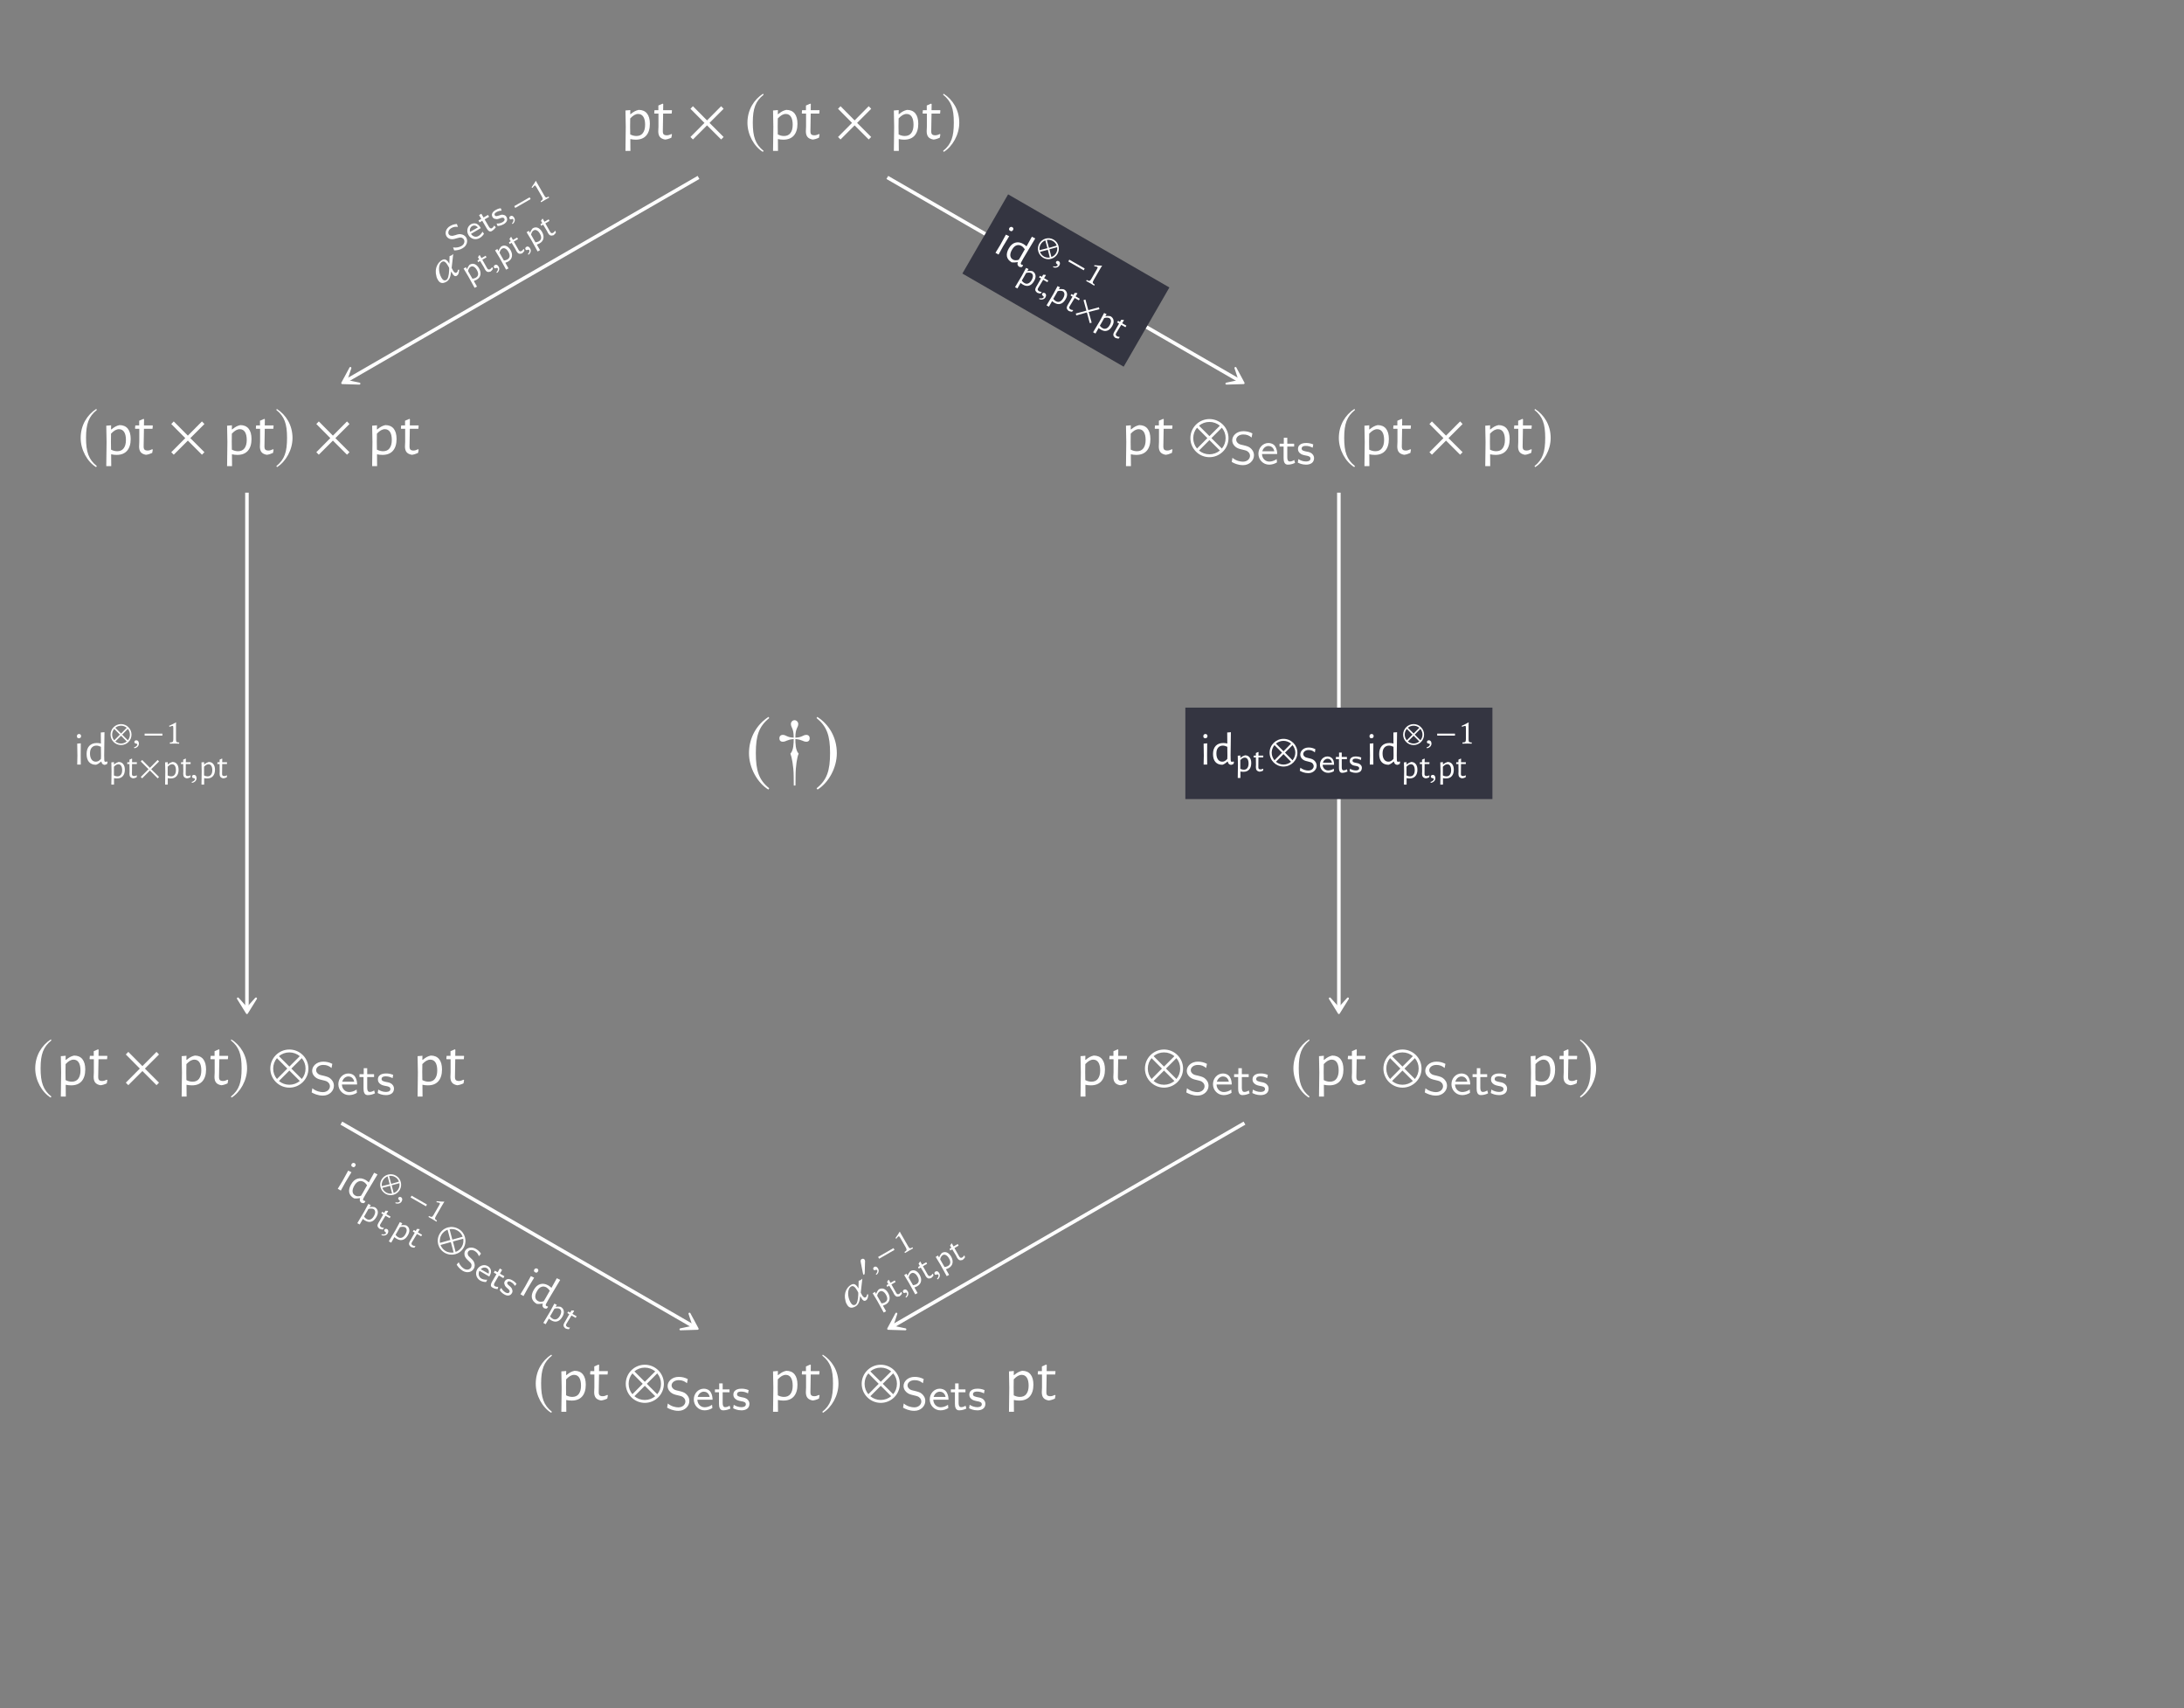 <?xml version="1.0" encoding="UTF-8"?>
<svg xmlns="http://www.w3.org/2000/svg" xmlns:xlink="http://www.w3.org/1999/xlink" width="343.711" height="268.85" viewBox="0 0 343.711 268.85">
<rect x="0" y="0" width="343.711" height="268.85" fill="#808080" stroke="none"/>
<defs>
<g>
<g id="glyph-0-0">
<path d="M 2.875 -4.609 C 3.445 -4.609 3.883 -4.422 4.188 -4.047 C 4.488 -3.672 4.641 -3.129 4.641 -2.422 C 4.641 -1.617 4.445 -1 4.062 -0.562 C 3.676 -0.133 3.129 0.078 2.422 0.078 C 2.141 0.078 1.852 0.047 1.562 -0.016 L 1.578 1.844 L 0.797 1.844 L 0.844 -1.938 L 0.797 -4.516 L 1.562 -4.578 L 1.547 -3.938 L 1.609 -3.938 C 1.848 -4.133 2.055 -4.281 2.234 -4.375 C 2.422 -4.477 2.633 -4.555 2.875 -4.609 Z M 2.516 -0.5 C 2.961 -0.5 3.301 -0.648 3.531 -0.953 C 3.77 -1.266 3.891 -1.703 3.891 -2.266 C 3.891 -2.816 3.797 -3.238 3.609 -3.531 C 3.422 -3.82 3.148 -3.969 2.797 -3.969 C 2.598 -3.969 2.395 -3.91 2.188 -3.797 C 1.988 -3.68 1.773 -3.504 1.547 -3.266 L 1.531 -2 L 1.547 -0.75 C 1.867 -0.582 2.191 -0.5 2.516 -0.5 Z M 2.516 -0.5 "/>
</g>
<g id="glyph-0-1">
<path d="M 2.234 -0.609 C 2.453 -0.609 2.691 -0.676 2.953 -0.812 L 3.047 -0.75 L 2.953 -0.234 C 2.598 -0.066 2.27 0.031 1.969 0.062 C 1.582 -0.008 1.305 -0.148 1.141 -0.359 C 0.973 -0.566 0.891 -0.863 0.891 -1.25 L 0.922 -1.969 L 0.922 -4.031 L 0.297 -4.031 L 0.25 -4.094 L 0.297 -4.562 L 0.906 -4.562 L 0.906 -5.297 L 1.594 -5.594 L 1.672 -5.516 L 1.656 -4.562 L 3.016 -4.562 L 3.047 -4.5 L 3 -4.031 L 1.656 -4.031 L 1.609 -1.328 C 1.598 -1.055 1.641 -0.867 1.734 -0.766 C 1.836 -0.66 2.004 -0.609 2.234 -0.609 Z M 2.234 -0.609 "/>
</g>
<g id="glyph-1-0">
<path d="M 5.781 -0.344 L 3.562 -2.562 L 5.781 -4.781 L 5.391 -5.188 L 3.172 -2.953 L 0.953 -5.188 L 0.562 -4.781 L 2.766 -2.562 L 0.562 -0.344 L 0.953 0.047 L 3.172 -2.172 L 5.391 0.047 Z M 5.781 -0.344 "/>
</g>
<g id="glyph-1-1">
<path d="M 2.938 -7.141 C 1.5 -6.203 0.484 -4.594 0.484 -2.562 C 0.484 -0.703 1.531 1.172 2.906 2.016 L 3.031 1.859 C 1.719 0.812 1.328 -0.391 1.328 -2.594 C 1.328 -4.812 1.75 -5.953 3.031 -6.984 Z M 2.938 -7.141 "/>
</g>
<g id="glyph-1-2">
<path d="M 0.375 -7.141 L 0.297 -6.984 C 1.578 -5.953 1.984 -4.812 1.984 -2.594 C 1.984 -0.391 1.609 0.812 0.297 1.859 L 0.406 2.016 C 1.781 1.172 2.844 -0.703 2.844 -2.562 C 2.844 -4.594 1.828 -6.203 0.375 -7.141 Z M 0.375 -7.141 "/>
</g>
<g id="glyph-1-3">
<path d="M 6.172 -2.562 C 6.172 -4.219 4.828 -5.562 3.172 -5.562 C 1.516 -5.562 0.172 -4.219 0.172 -2.562 C 0.172 -0.906 1.516 0.438 3.172 0.438 C 4.828 0.438 6.172 -0.906 6.172 -2.562 Z M 4.812 -4.516 L 3.172 -2.875 L 1.531 -4.516 C 1.969 -4.891 2.547 -5.109 3.172 -5.109 C 3.781 -5.109 4.359 -4.891 4.812 -4.516 Z M 5.719 -2.562 C 5.719 -1.938 5.5 -1.359 5.125 -0.922 L 3.484 -2.562 L 5.125 -4.203 C 5.5 -3.766 5.719 -3.188 5.719 -2.562 Z M 2.844 -2.562 L 1.219 -0.922 C 0.844 -1.359 0.625 -1.938 0.625 -2.562 C 0.625 -3.188 0.844 -3.766 1.219 -4.203 Z M 4.812 -0.609 C 4.359 -0.234 3.781 -0.016 3.172 -0.016 C 2.547 -0.016 1.969 -0.234 1.531 -0.609 L 3.172 -2.25 Z M 4.812 -0.609 "/>
</g>
<g id="glyph-2-0">
<path d="M 3.844 -1.391 C 3.844 -1.984 3.516 -2.312 3.359 -2.469 C 3.062 -2.766 2.719 -2.844 2.172 -2.984 C 1.719 -3.078 1.484 -3.141 1.312 -3.312 C 1.219 -3.406 1.047 -3.562 1.047 -3.844 C 1.047 -4.25 1.453 -4.672 2.172 -4.672 C 2.719 -4.672 3.109 -4.5 3.469 -4.188 L 3.594 -4.844 C 3.125 -5.078 2.703 -5.188 2.172 -5.188 C 1.078 -5.188 0.422 -4.453 0.422 -3.75 C 0.422 -3.453 0.516 -3.109 0.875 -2.781 C 1.203 -2.484 1.531 -2.406 1.984 -2.297 C 2.594 -2.156 2.766 -2.109 2.969 -1.891 C 3.109 -1.766 3.219 -1.562 3.219 -1.312 C 3.219 -0.859 2.812 -0.391 2.109 -0.391 C 1.703 -0.391 1.031 -0.516 0.453 -1 L 0.344 -0.344 C 0.703 -0.141 1.312 0.156 2.125 0.156 C 3.125 0.156 3.844 -0.578 3.844 -1.391 Z M 3.844 -1.391 "/>
</g>
<g id="glyph-2-1">
<path d="M 3.203 -1.594 C 3.203 -1.922 3.156 -2.406 2.875 -2.828 C 2.609 -3.203 2.172 -3.328 1.828 -3.328 C 0.938 -3.328 0.25 -2.562 0.25 -1.641 C 0.25 -0.703 0.984 0.078 1.938 0.078 C 2.359 0.078 2.797 -0.047 3.172 -0.281 L 3.125 -0.797 C 2.719 -0.5 2.266 -0.406 1.953 -0.406 C 1.312 -0.406 0.828 -0.922 0.812 -1.594 Z M 2.75 -2.031 L 0.859 -2.031 C 1.031 -2.609 1.453 -2.859 1.828 -2.859 C 2.141 -2.859 2.609 -2.703 2.75 -2.031 Z M 2.75 -2.031 "/>
</g>
<g id="glyph-2-2">
<path d="M 2.578 -0.203 L 2.453 -0.656 C 2.203 -0.484 1.953 -0.422 1.75 -0.422 C 1.453 -0.422 1.359 -0.719 1.359 -1.062 L 1.359 -2.766 L 2.438 -2.766 L 2.438 -3.219 L 1.359 -3.219 L 1.359 -4.156 L 0.812 -4.156 L 0.812 -3.219 L 0.141 -3.219 L 0.141 -2.766 L 0.781 -2.766 L 0.781 -0.938 C 0.781 -0.438 0.906 0.078 1.438 0.078 C 1.953 0.078 2.359 -0.094 2.578 -0.203 Z M 2.578 -0.203 "/>
</g>
<g id="glyph-2-3">
<path d="M 2.781 -0.938 C 2.781 -1.078 2.766 -1.359 2.469 -1.641 C 2.188 -1.875 1.938 -1.922 1.578 -1.984 C 1.156 -2.078 0.828 -2.141 0.828 -2.453 C 0.828 -2.875 1.344 -2.875 1.453 -2.875 C 1.875 -2.875 2.188 -2.781 2.562 -2.594 L 2.656 -3.109 C 2.156 -3.312 1.797 -3.328 1.531 -3.328 C 1.344 -3.328 0.25 -3.328 0.25 -2.375 C 0.25 -2.031 0.438 -1.844 0.531 -1.75 C 0.797 -1.5 1.094 -1.438 1.484 -1.359 C 1.828 -1.297 2.219 -1.234 2.219 -0.875 C 2.219 -0.422 1.609 -0.422 1.516 -0.422 C 1.047 -0.422 0.609 -0.594 0.312 -0.797 L 0.219 -0.25 C 0.469 -0.125 0.906 0.078 1.516 0.078 C 1.844 0.078 2.156 0.016 2.422 -0.172 C 2.703 -0.375 2.781 -0.703 2.781 -0.938 Z M 2.781 -0.938 "/>
</g>
<g id="glyph-3-0">
<path d="M 2.203 -2.859 L 2.453 -5.062 C 2.375 -5.016 2.297 -4.906 2.203 -4.844 C 2.109 -4.797 1.969 -4.781 1.875 -4.719 L 1.844 -3.516 L 1.812 -3.562 C 1.5 -4.125 1.156 -4.375 0.672 -4.094 C 0.094 -3.766 -0.562 -2.859 -0.188 -1.531 C -0.156 -1.328 -0.047 -1.125 0.047 -0.969 C 0.328 -0.484 0.75 -0.328 1.375 -0.688 C 1.812 -0.938 2.031 -1.391 2.125 -2.312 L 2.281 -2.062 L 2.297 -2.016 C 2.531 -1.609 2.75 -1.484 3 -1.625 C 3.266 -1.781 3.359 -2.062 3.391 -2.594 L 3.188 -2.562 C 3.156 -2.297 3.109 -2.203 2.938 -2.109 C 2.812 -2.031 2.594 -2.141 2.406 -2.469 L 2.406 -2.484 Z M 0.688 -3.828 C 1.062 -4.047 1.359 -3.672 1.672 -3.141 C 1.688 -3.094 1.719 -3.062 1.734 -3.016 L 1.812 -2.875 L 1.812 -2.531 C 1.781 -1.734 1.641 -1.125 1.359 -0.969 C 1.062 -0.797 0.797 -0.953 0.594 -1.328 C 0.094 -2.188 0.062 -3.469 0.688 -3.828 Z M 0.688 -3.828 "/>
</g>
<g id="glyph-4-0">
<path d="M 2 -2.359 C 1.766 -2.75 1.422 -2.844 1.281 -2.875 C 0.953 -2.969 0.703 -2.906 0.297 -2.766 C -0.031 -2.656 -0.219 -2.625 -0.391 -2.672 C -0.484 -2.672 -0.656 -2.719 -0.766 -2.906 C -0.906 -3.172 -0.812 -3.609 -0.344 -3.875 C 0 -4.078 0.344 -4.109 0.688 -4.047 L 0.516 -4.516 C 0.141 -4.484 -0.188 -4.406 -0.531 -4.203 C -1.25 -3.797 -1.391 -3.062 -1.125 -2.609 C -1.016 -2.422 -0.828 -2.219 -0.484 -2.141 C -0.156 -2.078 0.094 -2.141 0.438 -2.25 C 0.875 -2.375 1 -2.406 1.234 -2.375 C 1.375 -2.328 1.531 -2.234 1.625 -2.078 C 1.797 -1.781 1.703 -1.312 1.234 -1.047 C 0.969 -0.891 0.484 -0.734 -0.078 -0.828 L 0.094 -0.359 C 0.406 -0.359 0.906 -0.391 1.422 -0.703 C 2.094 -1.078 2.297 -1.828 2 -2.359 Z M 2 -2.359 "/>
</g>
<g id="glyph-4-1">
<path d="M 1.484 -2.25 C 1.359 -2.469 1.172 -2.766 0.812 -2.938 C 0.5 -3.062 0.172 -2.984 -0.062 -2.859 C -0.641 -2.516 -0.812 -1.766 -0.453 -1.156 C -0.109 -0.547 0.672 -0.312 1.297 -0.688 C 1.578 -0.844 1.812 -1.078 1.984 -1.359 L 1.75 -1.688 C 1.578 -1.344 1.312 -1.109 1.109 -1 C 0.703 -0.766 0.203 -0.922 -0.062 -1.344 Z M 1.031 -2.359 L -0.203 -1.656 C -0.312 -2.094 -0.125 -2.422 0.109 -2.562 C 0.328 -2.688 0.688 -2.75 1.031 -2.359 Z M 1.031 -2.359 "/>
</g>
<g id="glyph-4-2">
<path d="M 1.609 -1.094 L 1.344 -1.359 C 1.266 -1.156 1.109 -1.016 1 -0.938 C 0.797 -0.828 0.625 -0.984 0.5 -1.203 L -0.156 -2.328 L 0.547 -2.734 L 0.375 -3.031 L -0.328 -2.625 L -0.672 -3.219 L -1.031 -3 L -0.688 -2.406 L -1.125 -2.156 L -0.953 -1.859 L -0.531 -2.109 L 0.172 -0.906 C 0.359 -0.578 0.625 -0.297 0.969 -0.484 C 1.297 -0.688 1.516 -0.953 1.609 -1.094 Z M 1.609 -1.094 "/>
</g>
<g id="glyph-4-3">
<path d="M 1.453 -1.672 C 1.406 -1.75 1.297 -1.938 1 -1.984 C 0.734 -2.062 0.547 -1.984 0.297 -1.891 C -0.031 -1.797 -0.25 -1.703 -0.375 -1.922 C -0.531 -2.188 -0.203 -2.375 -0.125 -2.422 C 0.156 -2.578 0.391 -2.641 0.703 -2.656 L 0.562 -3.031 C 0.156 -2.984 -0.078 -2.844 -0.25 -2.75 C -0.375 -2.672 -1.094 -2.266 -0.734 -1.641 C -0.609 -1.422 -0.406 -1.359 -0.297 -1.359 C -0.047 -1.266 0.188 -1.344 0.453 -1.453 C 0.703 -1.547 1 -1.625 1.125 -1.391 C 1.297 -1.094 0.906 -0.875 0.828 -0.828 C 0.531 -0.656 0.172 -0.594 -0.094 -0.625 L 0.062 -0.234 C 0.25 -0.25 0.625 -0.297 1.016 -0.516 C 1.234 -0.641 1.406 -0.797 1.516 -1.016 C 1.625 -1.266 1.547 -1.5 1.453 -1.672 Z M 1.453 -1.672 "/>
</g>
<g id="glyph-5-0">
<path d="M 0.281 -0.75 C 0.109 -0.656 0.062 -0.484 0.141 -0.344 C 0.219 -0.188 0.391 -0.234 0.484 -0.281 C 0.578 -0.312 0.672 -0.328 0.734 -0.219 C 0.797 -0.125 0.75 0.172 0.516 0.391 C 0.547 0.438 0.578 0.484 0.625 0.484 C 0.922 0.266 1.078 -0.141 0.875 -0.484 C 0.719 -0.766 0.5 -0.875 0.281 -0.75 Z M 0.281 -0.75 "/>
</g>
<g id="glyph-6-0">
<path d="M 2.094 -2.641 L 1.938 -2.922 L -0.484 -1.531 L -0.328 -1.25 Z M 2.094 -2.641 "/>
</g>
<g id="glyph-6-1">
<path d="M 0.281 -2.766 C 0.188 -2.938 -0.031 -2.953 -0.203 -2.859 C -0.375 -2.75 -0.359 -2.531 -0.328 -2.375 L 0.016 -0.625 C 0.016 -0.609 0.047 -0.5 0.078 -0.453 C 0.094 -0.406 0.141 -0.375 0.188 -0.391 C 0.25 -0.438 0.281 -0.578 0.297 -0.641 L 0.344 -2.328 C 0.375 -2.453 0.359 -2.641 0.281 -2.766 Z M 0.281 -2.766 "/>
</g>
<g id="glyph-7-0">
<path d="M 1.031 -1.359 L 0.078 -3.016 C -0.094 -3.297 -0.25 -3.578 -0.281 -3.672 C -0.281 -3.672 -0.297 -3.656 -0.297 -3.656 C -0.469 -3.344 -0.656 -3.094 -0.969 -2.641 C -0.922 -2.609 -0.875 -2.562 -0.812 -2.562 C -0.641 -2.781 -0.578 -2.875 -0.484 -2.922 C -0.406 -2.969 -0.312 -2.859 -0.219 -2.703 L 0.672 -1.156 C 0.891 -0.766 0.781 -0.656 0.469 -0.469 C 0.453 -0.422 0.516 -0.312 0.547 -0.297 C 0.766 -0.438 0.953 -0.547 1.203 -0.688 C 1.438 -0.828 1.547 -0.891 1.781 -1.016 C 1.812 -1.062 1.75 -1.172 1.703 -1.188 C 1.359 -0.984 1.25 -0.969 1.031 -1.359 Z M 1.031 -1.359 "/>
</g>
<g id="glyph-8-0">
<path d="M 0.094 -2.984 C 0.363 -3.141 0.625 -3.172 0.875 -3.078 C 1.133 -2.984 1.363 -2.77 1.562 -2.438 C 1.781 -2.051 1.852 -1.695 1.781 -1.375 C 1.719 -1.062 1.516 -0.805 1.172 -0.609 C 1.035 -0.535 0.895 -0.473 0.75 -0.422 L 1.25 0.453 L 0.875 0.656 L -0.125 -1.156 L -0.859 -2.375 L -0.5 -2.594 L -0.344 -2.297 L -0.312 -2.312 C -0.25 -2.469 -0.188 -2.594 -0.125 -2.688 C -0.062 -2.789 0.008 -2.891 0.094 -2.984 Z M 1.062 -0.938 C 1.27 -1.062 1.391 -1.223 1.422 -1.422 C 1.453 -1.629 1.391 -1.867 1.234 -2.141 C 1.086 -2.398 0.926 -2.57 0.75 -2.656 C 0.57 -2.75 0.406 -2.75 0.25 -2.656 C 0.145 -2.602 0.062 -2.52 0 -2.406 C -0.07 -2.301 -0.125 -2.16 -0.156 -1.984 L 0.188 -1.375 L 0.531 -0.781 C 0.727 -0.801 0.906 -0.852 1.062 -0.938 Z M 1.062 -0.938 "/>
</g>
<g id="glyph-8-1">
<path d="M 0.906 -0.891 C 1.008 -0.953 1.102 -1.051 1.188 -1.188 L 1.25 -1.188 L 1.344 -0.922 C 1.219 -0.734 1.086 -0.594 0.953 -0.5 C 0.742 -0.438 0.57 -0.43 0.438 -0.484 C 0.312 -0.547 0.195 -0.664 0.094 -0.844 L -0.078 -1.188 L -0.672 -2.172 L -0.969 -2 L -1 -2.016 L -1.094 -2.25 L -0.812 -2.422 L -1.016 -2.766 L -0.781 -3.109 L -0.719 -3.078 L -0.469 -2.625 L 0.188 -3 L 0.219 -2.969 L 0.328 -2.75 L -0.328 -2.375 L 0.406 -1.078 C 0.469 -0.953 0.539 -0.875 0.625 -0.844 C 0.707 -0.812 0.801 -0.828 0.906 -0.891 Z M 0.906 -0.891 "/>
</g>
<g id="glyph-9-0">
<path d="M 0.625 -1.406 L 0.594 -3.297 L 1.156 -3.344 L 1.141 -1.453 L 1.156 0 L 0.594 0 Z M 0.891 -4.812 C 0.984 -4.812 1.055 -4.781 1.109 -4.719 C 1.172 -4.664 1.203 -4.586 1.203 -4.484 C 1.203 -4.379 1.172 -4.297 1.109 -4.234 C 1.055 -4.172 0.973 -4.141 0.859 -4.141 C 0.766 -4.141 0.688 -4.164 0.625 -4.219 C 0.57 -4.281 0.547 -4.363 0.547 -4.469 C 0.547 -4.57 0.578 -4.656 0.641 -4.719 C 0.703 -4.781 0.785 -4.812 0.891 -4.812 Z M 0.891 -4.812 "/>
</g>
<g id="glyph-9-1">
<path d="M 3.078 -1.453 L 3.094 -0.719 C 3.102 -0.613 3.117 -0.539 3.141 -0.5 C 3.172 -0.457 3.227 -0.438 3.312 -0.438 C 3.383 -0.438 3.461 -0.453 3.547 -0.484 L 3.609 -0.422 L 3.547 -0.109 C 3.422 -0.023 3.285 0.023 3.141 0.047 C 2.992 0.023 2.879 -0.023 2.797 -0.109 C 2.711 -0.191 2.66 -0.312 2.641 -0.469 L 2.594 -0.469 C 2.445 -0.344 2.312 -0.238 2.188 -0.156 C 2.07 -0.082 1.941 -0.02 1.797 0.031 C 1.316 0.031 0.945 -0.113 0.688 -0.406 C 0.438 -0.695 0.312 -1.113 0.312 -1.656 C 0.312 -2.207 0.453 -2.633 0.734 -2.938 C 1.016 -3.238 1.41 -3.391 1.922 -3.391 C 2.148 -3.391 2.363 -3.363 2.562 -3.312 L 2.547 -5.047 L 3.125 -5.094 Z M 1.859 -2.984 C 1.547 -2.984 1.297 -2.875 1.109 -2.656 C 0.93 -2.445 0.844 -2.145 0.844 -1.75 C 0.844 -1.344 0.926 -1.023 1.094 -0.797 C 1.258 -0.566 1.484 -0.453 1.766 -0.453 C 1.898 -0.453 2.031 -0.484 2.156 -0.547 C 2.289 -0.617 2.426 -0.734 2.562 -0.891 L 2.578 -1.422 L 2.562 -2.797 C 2.301 -2.922 2.066 -2.984 1.859 -2.984 Z M 1.859 -2.984 "/>
</g>
<g id="glyph-10-0">
<path d="M 3.391 -1.406 C 3.391 -2.312 2.656 -3.062 1.75 -3.062 C 0.828 -3.062 0.094 -2.312 0.094 -1.406 C 0.094 -0.5 0.828 0.234 1.75 0.234 C 2.656 0.234 3.391 -0.5 3.391 -1.406 Z M 2.641 -2.484 L 1.75 -1.578 L 0.844 -2.484 C 1.078 -2.688 1.406 -2.812 1.75 -2.812 C 2.078 -2.812 2.391 -2.688 2.641 -2.484 Z M 3.141 -1.406 C 3.141 -1.062 3.016 -0.75 2.812 -0.516 L 1.922 -1.406 L 2.812 -2.312 C 3.016 -2.062 3.141 -1.75 3.141 -1.406 Z M 1.562 -1.406 L 0.672 -0.516 C 0.469 -0.75 0.344 -1.062 0.344 -1.406 C 0.344 -1.75 0.469 -2.062 0.672 -2.312 Z M 2.641 -0.328 C 2.391 -0.125 2.078 0 1.75 0 C 1.406 0 1.078 -0.125 0.844 -0.328 L 1.75 -1.234 Z M 2.641 -0.328 "/>
</g>
<g id="glyph-10-1">
<path d="M 3.141 -1.25 L 3.141 -1.562 L 0.344 -1.562 L 0.344 -1.25 Z M 3.141 -1.25 "/>
</g>
<g id="glyph-10-2">
<path d="M 3.188 -0.188 L 1.953 -1.406 L 3.188 -2.625 L 2.969 -2.859 L 1.75 -1.625 L 0.531 -2.859 L 0.312 -2.625 L 1.531 -1.406 L 0.312 -0.188 L 0.531 0.031 L 1.75 -1.203 L 2.969 0.031 Z M 3.188 -0.188 "/>
</g>
<g id="glyph-11-0">
<path d="M 0.609 -0.516 C 0.422 -0.516 0.297 -0.391 0.297 -0.234 C 0.297 -0.062 0.453 -0.016 0.562 0 C 0.672 0.016 0.766 0.047 0.766 0.172 C 0.766 0.281 0.562 0.531 0.25 0.594 C 0.25 0.656 0.266 0.703 0.312 0.734 C 0.672 0.688 1.016 0.406 1.016 0.016 C 1.016 -0.312 0.859 -0.516 0.609 -0.516 Z M 0.609 -0.516 "/>
</g>
<g id="glyph-12-0">
<path d="M 1.578 -0.672 L 1.578 -2.578 C 1.578 -2.906 1.578 -3.234 1.594 -3.312 C 1.594 -3.328 1.578 -3.328 1.562 -3.328 C 1.266 -3.141 0.969 -3.016 0.484 -2.781 C 0.5 -2.719 0.516 -2.672 0.578 -2.641 C 0.828 -2.734 0.938 -2.781 1.047 -2.781 C 1.141 -2.781 1.156 -2.641 1.156 -2.453 L 1.156 -0.672 C 1.156 -0.219 1.016 -0.188 0.625 -0.172 C 0.594 -0.141 0.594 -0.016 0.625 0.016 C 0.891 0 1.094 0 1.391 0 C 1.656 0 1.781 0 2.062 0.016 C 2.094 -0.016 2.094 -0.141 2.062 -0.172 C 1.672 -0.188 1.578 -0.219 1.578 -0.672 Z M 1.578 -0.672 "/>
</g>
<g id="glyph-13-0">
<path d="M 1.578 -2.547 C 1.891 -2.547 2.129 -2.438 2.297 -2.219 C 2.473 -2.008 2.562 -1.711 2.562 -1.328 C 2.562 -0.891 2.453 -0.551 2.234 -0.312 C 2.023 -0.07 1.723 0.047 1.328 0.047 C 1.18 0.047 1.023 0.031 0.859 0 L 0.859 1.016 L 0.438 1.016 L 0.469 -1.062 L 0.438 -2.484 L 0.859 -2.516 L 0.844 -2.172 L 0.891 -2.172 C 1.016 -2.273 1.129 -2.352 1.234 -2.406 C 1.336 -2.457 1.453 -2.504 1.578 -2.547 Z M 1.391 -0.281 C 1.629 -0.281 1.812 -0.363 1.938 -0.531 C 2.07 -0.695 2.141 -0.938 2.141 -1.25 C 2.141 -1.551 2.086 -1.781 1.984 -1.938 C 1.879 -2.102 1.734 -2.188 1.547 -2.188 C 1.43 -2.188 1.316 -2.156 1.203 -2.094 C 1.086 -2.031 0.969 -1.93 0.844 -1.797 L 0.844 -0.422 C 1.031 -0.328 1.211 -0.281 1.391 -0.281 Z M 1.391 -0.281 "/>
</g>
<g id="glyph-13-1">
<path d="M 1.234 -0.328 C 1.348 -0.328 1.477 -0.363 1.625 -0.438 L 1.672 -0.406 L 1.625 -0.125 C 1.426 -0.031 1.242 0.02 1.078 0.031 C 0.867 -0.008 0.719 -0.086 0.625 -0.203 C 0.539 -0.316 0.5 -0.477 0.5 -0.688 L 0.516 -1.078 L 0.5 -2.219 L 0.156 -2.219 L 0.141 -2.25 L 0.172 -2.5 L 0.5 -2.5 L 0.5 -2.906 L 0.875 -3.078 L 0.922 -3.031 L 0.906 -2.5 L 1.656 -2.5 L 1.672 -2.469 L 1.656 -2.219 L 0.906 -2.219 L 0.891 -0.734 C 0.879 -0.586 0.898 -0.484 0.953 -0.422 C 1.016 -0.359 1.109 -0.328 1.234 -0.328 Z M 1.234 -0.328 "/>
</g>
<g id="glyph-14-0">
<path d="M 1.25 -0.906 L 2.156 -2.562 L 2.672 -2.312 L 1.703 -0.703 L 1 0.578 L 0.516 0.297 Z M 3.172 -3.734 C 3.254 -3.68 3.305 -3.613 3.328 -3.531 C 3.348 -3.457 3.332 -3.379 3.281 -3.297 C 3.227 -3.203 3.16 -3.141 3.078 -3.109 C 2.992 -3.086 2.906 -3.109 2.812 -3.172 C 2.727 -3.211 2.676 -3.27 2.656 -3.344 C 2.633 -3.426 2.648 -3.516 2.703 -3.609 C 2.754 -3.691 2.82 -3.742 2.906 -3.766 C 3 -3.797 3.086 -3.785 3.172 -3.734 Z M 3.172 -3.734 "/>
</g>
<g id="glyph-14-1">
<path d="M 3.391 0.266 L 3.031 0.922 C 2.988 1.016 2.969 1.086 2.969 1.141 C 2.977 1.191 3.02 1.238 3.094 1.281 C 3.156 1.312 3.227 1.332 3.312 1.344 L 3.328 1.438 L 3.125 1.672 C 2.977 1.68 2.836 1.66 2.703 1.609 C 2.586 1.516 2.508 1.41 2.469 1.297 C 2.438 1.18 2.453 1.051 2.516 0.906 L 2.484 0.891 C 2.297 0.922 2.129 0.938 1.984 0.938 C 1.836 0.945 1.691 0.941 1.547 0.922 C 1.129 0.68 0.879 0.375 0.797 0 C 0.723 -0.383 0.82 -0.812 1.094 -1.281 C 1.363 -1.758 1.695 -2.055 2.094 -2.172 C 2.488 -2.297 2.91 -2.234 3.359 -1.984 C 3.555 -1.867 3.727 -1.738 3.875 -1.594 L 4.719 -3.109 L 5.25 -2.844 Z M 3.094 -1.656 C 2.82 -1.812 2.555 -1.844 2.297 -1.75 C 2.035 -1.656 1.805 -1.438 1.609 -1.094 C 1.398 -0.738 1.305 -0.422 1.328 -0.141 C 1.359 0.141 1.5 0.348 1.75 0.484 C 1.863 0.555 1.992 0.594 2.141 0.594 C 2.297 0.602 2.469 0.578 2.656 0.516 L 2.938 0.047 L 3.609 -1.141 C 3.441 -1.379 3.27 -1.551 3.094 -1.656 Z M 3.094 -1.656 "/>
</g>
<g id="glyph-15-0">
<path d="M 3.641 0.469 C 4.094 -0.312 3.828 -1.328 3.047 -1.781 C 2.25 -2.25 1.234 -1.953 0.781 -1.172 C 0.328 -0.391 0.609 0.609 1.406 1.078 C 2.188 1.531 3.188 1.25 3.641 0.469 Z M 3.516 -0.844 L 2.297 -0.484 L 1.969 -1.734 C 2.281 -1.797 2.625 -1.734 2.922 -1.562 C 3.203 -1.406 3.422 -1.141 3.516 -0.844 Z M 3.422 0.344 C 3.25 0.641 2.984 0.844 2.688 0.953 L 2.375 -0.266 L 3.594 -0.594 C 3.641 -0.281 3.594 0.047 3.422 0.344 Z M 2.062 -0.438 L 0.828 -0.125 C 0.781 -0.422 0.828 -0.75 1 -1.047 C 1.172 -1.344 1.438 -1.547 1.734 -1.672 Z M 2.438 1.031 C 2.141 1.078 1.797 1.031 1.516 0.875 C 1.219 0.703 1 0.422 0.891 0.141 L 2.125 -0.188 Z M 2.438 1.031 "/>
</g>
<g id="glyph-15-1">
<path d="M 3.344 0.484 L 3.5 0.203 L 1.078 -1.188 L 0.922 -0.906 Z M 3.344 0.484 "/>
</g>
<g id="glyph-15-2">
<path d="M 2.859 1.438 L 2.391 -0.25 L 4.078 -0.672 L 4 -0.984 L 2.328 -0.531 L 1.875 -2.203 L 1.578 -2.109 L 2.031 -0.453 L 0.359 0 L 0.438 0.297 L 2.109 -0.172 L 2.562 1.516 Z M 2.859 1.438 "/>
</g>
<g id="glyph-16-0">
<path d="M 0.781 -0.156 C 0.609 -0.25 0.438 -0.203 0.359 -0.062 C 0.281 0.094 0.391 0.203 0.484 0.281 C 0.578 0.344 0.641 0.422 0.578 0.531 C 0.516 0.625 0.219 0.734 -0.078 0.641 C -0.109 0.688 -0.109 0.734 -0.094 0.797 C 0.234 0.922 0.672 0.859 0.875 0.516 C 1.031 0.234 1 -0.031 0.781 -0.156 Z M 0.781 -0.156 "/>
</g>
<g id="glyph-17-0">
<path d="M 1.688 0.203 L 2.641 -1.453 C 2.812 -1.734 2.969 -2.016 3.031 -2.078 C 3.031 -2.078 3.016 -2.094 3.016 -2.094 C 2.656 -2.094 2.344 -2.125 1.812 -2.172 C 1.797 -2.109 1.781 -2.062 1.812 -2 C 2.078 -1.969 2.203 -1.938 2.297 -1.891 C 2.375 -1.844 2.312 -1.703 2.219 -1.547 L 1.328 0 C 1.109 0.391 0.969 0.344 0.625 0.156 C 0.578 0.172 0.516 0.281 0.547 0.328 C 0.766 0.438 0.953 0.547 1.203 0.688 C 1.438 0.828 1.547 0.891 1.781 1.047 C 1.812 1.031 1.875 0.922 1.859 0.875 C 1.547 0.672 1.469 0.594 1.688 0.203 Z M 1.688 0.203 "/>
</g>
<g id="glyph-18-0">
<path d="M 2.625 -1.422 C 2.895 -1.266 3.051 -1.051 3.094 -0.781 C 3.145 -0.508 3.07 -0.207 2.875 0.125 C 2.656 0.508 2.395 0.75 2.094 0.844 C 1.801 0.945 1.484 0.898 1.141 0.703 C 1.004 0.629 0.875 0.535 0.75 0.422 L 0.25 1.297 L -0.125 1.094 L 0.938 -0.688 L 1.609 -1.938 L 2 -1.75 L 1.812 -1.453 L 1.844 -1.438 C 2.008 -1.469 2.148 -1.477 2.266 -1.469 C 2.379 -1.469 2.5 -1.453 2.625 -1.422 Z M 1.344 0.438 C 1.551 0.562 1.754 0.582 1.953 0.5 C 2.148 0.426 2.328 0.254 2.484 -0.016 C 2.629 -0.273 2.695 -0.5 2.688 -0.688 C 2.676 -0.883 2.594 -1.031 2.438 -1.125 C 2.332 -1.176 2.211 -1.203 2.078 -1.203 C 1.953 -1.211 1.801 -1.191 1.625 -1.141 L 1.281 -0.531 L 0.938 0.062 C 1.051 0.227 1.188 0.352 1.344 0.438 Z M 1.344 0.438 "/>
</g>
<g id="glyph-18-1">
<path d="M 1.219 0.328 C 1.32 0.391 1.457 0.426 1.625 0.438 L 1.656 0.469 L 1.469 0.703 C 1.258 0.68 1.078 0.633 0.922 0.562 C 0.754 0.414 0.66 0.27 0.641 0.125 C 0.629 -0.008 0.676 -0.164 0.781 -0.344 L 0.984 -0.688 L 1.547 -1.672 L 1.25 -1.844 L 1.25 -1.891 L 1.406 -2.094 L 1.688 -1.922 L 1.891 -2.266 L 2.281 -2.234 L 2.312 -2.172 L 2.031 -1.719 L 2.688 -1.344 L 2.688 -1.312 L 2.547 -1.094 L 1.891 -1.469 L 1.125 -0.203 C 1.039 -0.078 1.008 0.023 1.031 0.109 C 1.051 0.191 1.113 0.266 1.219 0.328 Z M 1.219 0.328 "/>
</g>
<g id="glyph-19-0">
<path d="M 4.828 0.625 C 5.422 -0.422 5.062 -1.75 4.016 -2.344 C 2.969 -2.953 1.641 -2.609 1.047 -1.562 C 0.438 -0.5 0.797 0.812 1.844 1.422 C 2.891 2.016 4.219 1.688 4.828 0.625 Z M 4.672 -1.109 L 3.047 -0.656 L 2.609 -2.297 C 3.031 -2.359 3.469 -2.312 3.859 -2.078 C 4.25 -1.859 4.531 -1.5 4.672 -1.109 Z M 4.547 0.453 C 4.312 0.844 3.969 1.141 3.562 1.281 L 3.141 -0.359 L 4.766 -0.797 C 4.828 -0.375 4.766 0.078 4.547 0.453 Z M 2.734 -0.594 L 1.094 -0.141 C 1.047 -0.547 1.094 -1.016 1.328 -1.406 C 1.547 -1.781 1.906 -2.062 2.297 -2.219 Z M 3.25 1.375 C 2.828 1.422 2.391 1.375 2 1.156 C 1.609 0.922 1.328 0.562 1.188 0.188 L 2.812 -0.266 Z M 3.25 1.375 "/>
</g>
<g id="glyph-20-0">
<path d="M 3.031 0.547 C 3.266 0.156 3.172 -0.188 3.125 -0.344 C 3.047 -0.656 2.859 -0.844 2.547 -1.141 C 2.281 -1.375 2.156 -1.5 2.109 -1.672 C 2.078 -1.766 2.031 -1.938 2.141 -2.125 C 2.281 -2.391 2.719 -2.516 3.188 -2.25 C 3.531 -2.047 3.719 -1.766 3.844 -1.422 L 4.172 -1.828 C 3.953 -2.141 3.719 -2.375 3.375 -2.578 C 2.656 -2.984 1.953 -2.75 1.688 -2.297 C 1.578 -2.109 1.516 -1.844 1.609 -1.484 C 1.719 -1.172 1.906 -0.984 2.156 -0.75 C 2.5 -0.438 2.594 -0.344 2.672 -0.125 C 2.688 0.016 2.688 0.203 2.594 0.359 C 2.422 0.656 1.984 0.812 1.516 0.547 C 1.25 0.391 0.859 0.047 0.672 -0.484 L 0.344 -0.109 C 0.5 0.172 0.812 0.578 1.328 0.891 C 2 1.266 2.734 1.078 3.031 0.547 Z M 3.031 0.547 "/>
</g>
<g id="glyph-20-1">
<path d="M 2.672 0.156 C 2.797 -0.062 2.984 -0.391 2.938 -0.781 C 2.906 -1.094 2.672 -1.359 2.438 -1.484 C 1.859 -1.828 1.125 -1.578 0.766 -0.969 C 0.422 -0.359 0.609 0.406 1.234 0.781 C 1.516 0.938 1.844 1.016 2.172 1.016 L 2.344 0.656 C 1.953 0.688 1.625 0.578 1.422 0.469 C 1.016 0.234 0.891 -0.297 1.125 -0.75 Z M 2.562 -0.297 L 1.328 -1 C 1.656 -1.312 2.031 -1.328 2.266 -1.188 C 2.484 -1.062 2.719 -0.781 2.562 -0.297 Z M 2.562 -0.297 "/>
</g>
<g id="glyph-20-2">
<path d="M 1.734 0.844 L 1.844 0.484 C 1.641 0.5 1.422 0.453 1.312 0.375 C 1.109 0.266 1.156 0.047 1.281 -0.172 L 1.938 -1.297 L 2.641 -0.891 L 2.812 -1.188 L 2.109 -1.594 L 2.453 -2.188 L 2.094 -2.406 L 1.75 -1.812 L 1.312 -2.062 L 1.141 -1.766 L 1.562 -1.516 L 0.859 -0.312 C 0.672 0.016 0.562 0.391 0.906 0.578 C 1.234 0.781 1.578 0.828 1.734 0.844 Z M 1.734 0.844 "/>
</g>
<g id="glyph-20-3">
<path d="M 2.172 0.422 C 2.219 0.344 2.328 0.156 2.219 -0.141 C 2.141 -0.406 1.984 -0.547 1.797 -0.703 C 1.531 -0.922 1.344 -1.078 1.469 -1.297 C 1.625 -1.562 1.953 -1.375 2.031 -1.328 C 2.312 -1.172 2.484 -0.984 2.641 -0.719 L 2.906 -1.031 C 2.656 -1.359 2.422 -1.5 2.25 -1.594 C 2.125 -1.672 1.406 -2.078 1.047 -1.453 C 0.922 -1.234 0.969 -1.047 1.016 -0.953 C 1.078 -0.672 1.25 -0.531 1.484 -0.328 C 1.672 -0.172 1.906 0.031 1.781 0.266 C 1.609 0.562 1.219 0.344 1.141 0.297 C 0.844 0.125 0.609 -0.156 0.5 -0.406 L 0.25 -0.078 C 0.344 0.094 0.562 0.391 0.953 0.609 C 1.172 0.734 1.406 0.828 1.641 0.797 C 1.906 0.766 2.078 0.594 2.172 0.422 Z M 2.172 0.422 "/>
</g>
<g id="glyph-21-0">
<path d="M 4.5 -1.875 C 4.5 -3.078 3.516 -4.047 2.312 -4.047 C 1.109 -4.047 0.125 -3.078 0.125 -1.875 C 0.125 -0.656 1.109 0.312 2.312 0.312 C 3.516 0.312 4.5 -0.656 4.5 -1.875 Z M 3.5 -3.297 L 2.312 -2.094 L 1.125 -3.297 C 1.438 -3.562 1.859 -3.734 2.312 -3.734 C 2.766 -3.734 3.172 -3.562 3.5 -3.297 Z M 4.172 -1.875 C 4.172 -1.422 4 -1 3.734 -0.672 L 2.547 -1.875 L 3.734 -3.062 C 4 -2.734 4.172 -2.312 4.172 -1.875 Z M 2.078 -1.875 L 0.891 -0.672 C 0.625 -1 0.453 -1.422 0.453 -1.875 C 0.453 -2.312 0.625 -2.734 0.891 -3.062 Z M 3.5 -0.438 C 3.172 -0.172 2.766 0 2.312 0 C 1.859 0 1.438 -0.172 1.125 -0.438 L 2.312 -1.641 Z M 3.5 -0.438 "/>
</g>
<g id="glyph-22-0">
<path d="M 2.906 -1.047 C 2.906 -1.5 2.656 -1.75 2.547 -1.859 C 2.312 -2.094 2.062 -2.156 1.641 -2.25 C 1.297 -2.328 1.125 -2.375 1 -2.5 C 0.922 -2.562 0.797 -2.688 0.797 -2.906 C 0.797 -3.203 1.109 -3.531 1.641 -3.531 C 2.047 -3.531 2.344 -3.391 2.625 -3.156 L 2.703 -3.656 C 2.359 -3.828 2.047 -3.922 1.641 -3.922 C 0.812 -3.922 0.328 -3.359 0.328 -2.828 C 0.328 -2.609 0.391 -2.344 0.656 -2.094 C 0.906 -1.875 1.156 -1.812 1.5 -1.734 C 1.953 -1.625 2.078 -1.594 2.25 -1.438 C 2.344 -1.328 2.438 -1.172 2.438 -0.984 C 2.438 -0.641 2.125 -0.297 1.594 -0.297 C 1.281 -0.297 0.781 -0.391 0.344 -0.75 L 0.25 -0.266 C 0.531 -0.109 0.984 0.109 1.594 0.109 C 2.359 0.109 2.906 -0.438 2.906 -1.047 Z M 2.906 -1.047 "/>
</g>
<g id="glyph-22-1">
<path d="M 2.406 -1.203 C 2.406 -1.453 2.391 -1.828 2.172 -2.141 C 1.969 -2.406 1.641 -2.516 1.375 -2.516 C 0.703 -2.516 0.188 -1.938 0.188 -1.234 C 0.188 -0.531 0.734 0.062 1.469 0.062 C 1.781 0.062 2.109 -0.031 2.391 -0.203 L 2.359 -0.594 C 2.047 -0.375 1.703 -0.312 1.469 -0.312 C 1 -0.312 0.625 -0.703 0.609 -1.203 Z M 2.078 -1.531 L 0.656 -1.531 C 0.781 -1.969 1.109 -2.156 1.375 -2.156 C 1.625 -2.156 1.969 -2.047 2.078 -1.531 Z M 2.078 -1.531 "/>
</g>
<g id="glyph-22-2">
<path d="M 1.938 -0.141 L 1.844 -0.5 C 1.672 -0.375 1.469 -0.328 1.328 -0.328 C 1.094 -0.328 1.031 -0.547 1.031 -0.797 L 1.031 -2.094 L 1.844 -2.094 L 1.844 -2.438 L 1.031 -2.438 L 1.031 -3.125 L 0.609 -3.125 L 0.609 -2.438 L 0.109 -2.438 L 0.109 -2.094 L 0.594 -2.094 L 0.594 -0.703 C 0.594 -0.328 0.688 0.062 1.078 0.062 C 1.469 0.062 1.781 -0.078 1.938 -0.141 Z M 1.938 -0.141 "/>
</g>
<g id="glyph-22-3">
<path d="M 2.094 -0.719 C 2.094 -0.812 2.094 -1.031 1.859 -1.234 C 1.656 -1.422 1.453 -1.453 1.203 -1.5 C 0.875 -1.562 0.625 -1.609 0.625 -1.859 C 0.625 -2.172 1.016 -2.172 1.109 -2.172 C 1.422 -2.172 1.656 -2.094 1.938 -1.953 L 2 -2.344 C 1.625 -2.5 1.359 -2.516 1.156 -2.516 C 1.016 -2.516 0.188 -2.516 0.188 -1.781 C 0.188 -1.531 0.328 -1.391 0.406 -1.328 C 0.594 -1.125 0.828 -1.078 1.125 -1.031 C 1.375 -0.984 1.672 -0.922 1.672 -0.656 C 1.672 -0.312 1.219 -0.312 1.141 -0.312 C 0.797 -0.312 0.453 -0.438 0.234 -0.594 L 0.172 -0.188 C 0.344 -0.094 0.688 0.062 1.141 0.062 C 1.391 0.062 1.625 0.016 1.828 -0.125 C 2.031 -0.281 2.094 -0.531 2.094 -0.719 Z M 2.094 -0.719 "/>
</g>
<g id="glyph-23-0">
<path d="M 3.672 -8.922 C 1.875 -7.766 0.594 -5.734 0.594 -3.203 C 0.594 -0.891 1.922 1.453 3.641 2.516 L 3.781 2.312 C 2.141 1.016 1.672 -0.484 1.672 -3.234 C 1.672 -6 2.172 -7.438 3.781 -8.734 Z M 3.672 -8.922 "/>
</g>
<g id="glyph-23-1">
<path d="M 5.5 -5.578 C 5.5 -5.969 5.219 -6.109 5 -6.109 C 4.422 -6.109 4.328 -5.703 3.25 -5.672 C 3.234 -7.188 3.703 -7.234 3.703 -7.828 C 3.703 -8.141 3.422 -8.422 3.125 -8.422 C 2.797 -8.422 2.547 -8.141 2.547 -7.828 C 2.547 -7.234 3 -7.188 2.984 -5.672 C 1.922 -5.703 1.812 -6.109 1.25 -6.109 C 1.016 -6.109 0.734 -5.969 0.734 -5.578 C 0.734 -5.141 1.016 -5.031 1.25 -5.031 C 1.812 -5.031 1.922 -5.375 2.984 -5.453 C 2.984 -4.875 2.984 -3.688 2.469 -3.156 C 2.672 -2.672 2.969 -1.203 2.984 0.328 L 3 1.859 L 3.266 1.859 L 3.281 0.328 C 3.281 -1.203 3.531 -2.672 3.766 -3.156 C 3.25 -3.688 3.25 -4.875 3.25 -5.453 C 4.328 -5.375 4.422 -5.031 5 -5.031 C 5.219 -5.031 5.5 -5.141 5.5 -5.578 Z M 5.5 -5.578 "/>
</g>
<g id="glyph-23-2">
<path d="M 0.469 -8.922 L 0.359 -8.734 C 1.969 -7.438 2.484 -6 2.484 -3.234 C 2.484 -0.484 2 1.016 0.359 2.312 L 0.516 2.516 C 2.234 1.453 3.547 -0.891 3.547 -3.203 C 3.547 -5.734 2.281 -7.766 0.469 -8.922 Z M 0.469 -8.922 "/>
</g>
</g>
</defs>
<g fill="rgb(100%, 100%, 100%)" fill-opacity="1">
<use xlink:href="#glyph-0-0" x="97.635" y="21.901"/>
<use xlink:href="#glyph-0-1" x="102.706" y="21.901"/>
</g>
<g fill="rgb(100%, 100%, 100%)" fill-opacity="1">
<use xlink:href="#glyph-1-0" x="108.098" y="21.901"/>
</g>
<g fill="rgb(100%, 100%, 100%)" fill-opacity="1">
<use xlink:href="#glyph-1-1" x="117.146" y="21.886"/>
</g>
<g fill="rgb(100%, 100%, 100%)" fill-opacity="1">
<use xlink:href="#glyph-0-0" x="120.862" y="21.901"/>
<use xlink:href="#glyph-0-1" x="125.933" y="21.901"/>
</g>
<g fill="rgb(100%, 100%, 100%)" fill-opacity="1">
<use xlink:href="#glyph-1-0" x="131.325" y="21.901"/>
</g>
<g fill="rgb(100%, 100%, 100%)" fill-opacity="1">
<use xlink:href="#glyph-0-0" x="139.875" y="21.901"/>
<use xlink:href="#glyph-0-1" x="144.946" y="21.901"/>
</g>
<g fill="rgb(100%, 100%, 100%)" fill-opacity="1">
<use xlink:href="#glyph-1-2" x="148.124" y="21.886"/>
</g>
<g fill="rgb(100%, 100%, 100%)" fill-opacity="1">
<use xlink:href="#glyph-1-1" x="12.212" y="71.492"/>
</g>
<g fill="rgb(100%, 100%, 100%)" fill-opacity="1">
<use xlink:href="#glyph-0-0" x="15.928" y="71.507"/>
<use xlink:href="#glyph-0-1" x="20.999" y="71.507"/>
</g>
<g fill="rgb(100%, 100%, 100%)" fill-opacity="1">
<use xlink:href="#glyph-1-0" x="26.391" y="71.507"/>
</g>
<g fill="rgb(100%, 100%, 100%)" fill-opacity="1">
<use xlink:href="#glyph-0-0" x="34.941" y="71.507"/>
<use xlink:href="#glyph-0-1" x="40.012" y="71.507"/>
</g>
<g fill="rgb(100%, 100%, 100%)" fill-opacity="1">
<use xlink:href="#glyph-1-2" x="43.19" y="71.492"/>
</g>
<g fill="rgb(100%, 100%, 100%)" fill-opacity="1">
<use xlink:href="#glyph-1-0" x="49.22" y="71.507"/>
</g>
<g fill="rgb(100%, 100%, 100%)" fill-opacity="1">
<use xlink:href="#glyph-0-0" x="57.77" y="71.507"/>
<use xlink:href="#glyph-0-1" x="62.841" y="71.507"/>
</g>
<g fill="rgb(100%, 100%, 100%)" fill-opacity="1">
<use xlink:href="#glyph-0-0" x="176.405" y="71.507"/>
<use xlink:href="#glyph-0-1" x="181.476" y="71.507"/>
</g>
<g fill="rgb(100%, 100%, 100%)" fill-opacity="1">
<use xlink:href="#glyph-1-3" x="187.166" y="71.507"/>
</g>
<g fill="rgb(100%, 100%, 100%)" fill-opacity="1">
<use xlink:href="#glyph-2-0" x="193.503" y="73.043"/>
<use xlink:href="#glyph-2-1" x="197.796" y="73.043"/>
<use xlink:href="#glyph-2-2" x="201.23" y="73.043"/>
<use xlink:href="#glyph-2-3" x="204.021" y="73.043"/>
</g>
<g fill="rgb(100%, 100%, 100%)" fill-opacity="1">
<use xlink:href="#glyph-1-1" x="210.218" y="71.492"/>
</g>
<g fill="rgb(100%, 100%, 100%)" fill-opacity="1">
<use xlink:href="#glyph-0-0" x="213.934" y="71.507"/>
<use xlink:href="#glyph-0-1" x="219.005" y="71.507"/>
</g>
<g fill="rgb(100%, 100%, 100%)" fill-opacity="1">
<use xlink:href="#glyph-1-0" x="224.397" y="71.507"/>
</g>
<g fill="rgb(100%, 100%, 100%)" fill-opacity="1">
<use xlink:href="#glyph-0-0" x="232.947" y="71.507"/>
<use xlink:href="#glyph-0-1" x="238.018" y="71.507"/>
</g>
<g fill="rgb(100%, 100%, 100%)" fill-opacity="1">
<use xlink:href="#glyph-1-2" x="241.196" y="71.492"/>
</g>
<g fill="rgb(100%, 100%, 100%)" fill-opacity="1">
<use xlink:href="#glyph-1-1" x="5.061" y="170.705"/>
</g>
<g fill="rgb(100%, 100%, 100%)" fill-opacity="1">
<use xlink:href="#glyph-0-0" x="8.777" y="170.72"/>
<use xlink:href="#glyph-0-1" x="13.848" y="170.72"/>
</g>
<g fill="rgb(100%, 100%, 100%)" fill-opacity="1">
<use xlink:href="#glyph-1-0" x="19.24" y="170.72"/>
</g>
<g fill="rgb(100%, 100%, 100%)" fill-opacity="1">
<use xlink:href="#glyph-0-0" x="27.79" y="170.72"/>
<use xlink:href="#glyph-0-1" x="32.861" y="170.72"/>
</g>
<g fill="rgb(100%, 100%, 100%)" fill-opacity="1">
<use xlink:href="#glyph-1-2" x="36.039" y="170.705"/>
</g>
<g fill="rgb(100%, 100%, 100%)" fill-opacity="1">
<use xlink:href="#glyph-1-3" x="42.368" y="170.72"/>
</g>
<g fill="rgb(100%, 100%, 100%)" fill-opacity="1">
<use xlink:href="#glyph-2-0" x="48.704" y="172.256"/>
<use xlink:href="#glyph-2-1" x="52.997" y="172.256"/>
<use xlink:href="#glyph-2-2" x="56.431" y="172.256"/>
<use xlink:href="#glyph-2-3" x="59.222" y="172.256"/>
</g>
<g fill="rgb(100%, 100%, 100%)" fill-opacity="1">
<use xlink:href="#glyph-0-0" x="64.921" y="170.72"/>
<use xlink:href="#glyph-0-1" x="69.992" y="170.72"/>
</g>
<g fill="rgb(100%, 100%, 100%)" fill-opacity="1">
<use xlink:href="#glyph-0-0" x="169.253" y="170.72"/>
<use xlink:href="#glyph-0-1" x="174.324" y="170.72"/>
</g>
<g fill="rgb(100%, 100%, 100%)" fill-opacity="1">
<use xlink:href="#glyph-1-3" x="180.015" y="170.72"/>
</g>
<g fill="rgb(100%, 100%, 100%)" fill-opacity="1">
<use xlink:href="#glyph-2-0" x="186.351" y="172.256"/>
<use xlink:href="#glyph-2-1" x="190.644" y="172.256"/>
<use xlink:href="#glyph-2-2" x="194.078" y="172.256"/>
<use xlink:href="#glyph-2-3" x="196.869" y="172.256"/>
</g>
<g fill="rgb(100%, 100%, 100%)" fill-opacity="1">
<use xlink:href="#glyph-1-1" x="203.067" y="170.705"/>
</g>
<g fill="rgb(100%, 100%, 100%)" fill-opacity="1">
<use xlink:href="#glyph-0-0" x="206.783" y="170.72"/>
<use xlink:href="#glyph-0-1" x="211.854" y="170.72"/>
</g>
<g fill="rgb(100%, 100%, 100%)" fill-opacity="1">
<use xlink:href="#glyph-1-3" x="217.545" y="170.72"/>
</g>
<g fill="rgb(100%, 100%, 100%)" fill-opacity="1">
<use xlink:href="#glyph-2-0" x="223.881" y="172.256"/>
<use xlink:href="#glyph-2-1" x="228.174" y="172.256"/>
<use xlink:href="#glyph-2-2" x="231.608" y="172.256"/>
<use xlink:href="#glyph-2-3" x="234.399" y="172.256"/>
</g>
<g fill="rgb(100%, 100%, 100%)" fill-opacity="1">
<use xlink:href="#glyph-0-0" x="240.099" y="170.72"/>
<use xlink:href="#glyph-0-1" x="245.17" y="170.72"/>
</g>
<g fill="rgb(100%, 100%, 100%)" fill-opacity="1">
<use xlink:href="#glyph-1-2" x="248.348" y="170.705"/>
</g>
<g fill="rgb(100%, 100%, 100%)" fill-opacity="1">
<use xlink:href="#glyph-1-1" x="83.831" y="220.311"/>
</g>
<g fill="rgb(100%, 100%, 100%)" fill-opacity="1">
<use xlink:href="#glyph-0-0" x="87.547" y="220.326"/>
<use xlink:href="#glyph-0-1" x="92.618" y="220.326"/>
</g>
<g fill="rgb(100%, 100%, 100%)" fill-opacity="1">
<use xlink:href="#glyph-1-3" x="98.308" y="220.326"/>
</g>
<g fill="rgb(100%, 100%, 100%)" fill-opacity="1">
<use xlink:href="#glyph-2-0" x="104.645" y="221.862"/>
<use xlink:href="#glyph-2-1" x="108.938" y="221.862"/>
<use xlink:href="#glyph-2-2" x="112.372" y="221.862"/>
<use xlink:href="#glyph-2-3" x="115.163" y="221.862"/>
</g>
<g fill="rgb(100%, 100%, 100%)" fill-opacity="1">
<use xlink:href="#glyph-0-0" x="120.862" y="220.326"/>
<use xlink:href="#glyph-0-1" x="125.933" y="220.326"/>
</g>
<g fill="rgb(100%, 100%, 100%)" fill-opacity="1">
<use xlink:href="#glyph-1-2" x="129.111" y="220.311"/>
</g>
<g fill="rgb(100%, 100%, 100%)" fill-opacity="1">
<use xlink:href="#glyph-1-3" x="135.44" y="220.326"/>
</g>
<g fill="rgb(100%, 100%, 100%)" fill-opacity="1">
<use xlink:href="#glyph-2-0" x="141.776" y="221.862"/>
<use xlink:href="#glyph-2-1" x="146.069" y="221.862"/>
<use xlink:href="#glyph-2-2" x="149.503" y="221.862"/>
<use xlink:href="#glyph-2-3" x="152.294" y="221.862"/>
</g>
<g fill="rgb(100%, 100%, 100%)" fill-opacity="1">
<use xlink:href="#glyph-0-0" x="157.993" y="220.326"/>
<use xlink:href="#glyph-0-1" x="163.064" y="220.326"/>
</g>
<path fill="none" stroke-width="0.558" stroke-linecap="butt" stroke-linejoin="miter" stroke="rgb(100%, 100%, 100%)" stroke-opacity="1" stroke-miterlimit="10" d="M -122.568 111.983 L -177.951 80.014 " transform="matrix(1, 0, 0, -1, 232.498, 139.905)"/>
<path fill-rule="nonzero" fill="rgb(100%, 100%, 100%)" fill-opacity="1" stroke-width="0.311" stroke-linecap="butt" stroke-linejoin="round" stroke="rgb(100%, 100%, 100%)" stroke-opacity="1" stroke-miterlimit="10" d="M 3.69 0.001 L 1.39 1.423 L 2.973 0 L 1.389 -1.422 Z M 3.69 0.001 " transform="matrix(-0.866, 0.5, 0.5, 0.866, 57.055, 58.443)"/>
<g fill="rgb(100%, 100%, 100%)" fill-opacity="1">
<use xlink:href="#glyph-3-0" x="68.875" y="45.027"/>
</g>
<g fill="rgb(100%, 100%, 100%)" fill-opacity="1">
<use xlink:href="#glyph-4-0" x="71.382" y="39.763"/>
<use xlink:href="#glyph-4-1" x="74.183" y="38.146"/>
<use xlink:href="#glyph-4-2" x="76.424" y="36.852"/>
<use xlink:href="#glyph-4-3" x="78.245" y="35.801"/>
</g>
<g fill="rgb(100%, 100%, 100%)" fill-opacity="1">
<use xlink:href="#glyph-5-0" x="80.052" y="34.758"/>
</g>
<g fill="rgb(100%, 100%, 100%)" fill-opacity="1">
<use xlink:href="#glyph-6-0" x="81.414" y="33.971"/>
</g>
<g fill="rgb(100%, 100%, 100%)" fill-opacity="1">
<use xlink:href="#glyph-7-0" x="84.622" y="32.12"/>
</g>
<g fill="rgb(100%, 100%, 100%)" fill-opacity="1">
<use xlink:href="#glyph-8-0" x="73.818" y="44.641"/>
<use xlink:href="#glyph-8-1" x="76.233" y="43.247"/>
</g>
<g fill="rgb(100%, 100%, 100%)" fill-opacity="1">
<use xlink:href="#glyph-5-0" x="77.604" y="42.456"/>
</g>
<g fill="rgb(100%, 100%, 100%)" fill-opacity="1">
<use xlink:href="#glyph-8-0" x="78.776" y="41.779"/>
<use xlink:href="#glyph-8-1" x="81.192" y="40.384"/>
</g>
<g fill="rgb(100%, 100%, 100%)" fill-opacity="1">
<use xlink:href="#glyph-5-0" x="82.563" y="39.593"/>
</g>
<g fill="rgb(100%, 100%, 100%)" fill-opacity="1">
<use xlink:href="#glyph-8-0" x="83.735" y="38.916"/>
<use xlink:href="#glyph-8-1" x="86.151" y="37.522"/>
</g>
<path fill="none" stroke-width="0.558" stroke-linecap="butt" stroke-linejoin="miter" stroke="rgb(100%, 100%, 100%)" stroke-opacity="1" stroke-miterlimit="10" d="M -193.635 62.378 L -193.635 -18.724 " transform="matrix(1, 0, 0, -1, 232.498, 139.905)"/>
<path fill-rule="nonzero" fill="rgb(100%, 100%, 100%)" fill-opacity="1" stroke-width="0.311" stroke-linecap="butt" stroke-linejoin="round" stroke="rgb(100%, 100%, 100%)" stroke-opacity="1" stroke-miterlimit="10" d="M 3.687 -0.001 L 1.391 1.425 L 2.973 -0.001 L 1.391 -1.423 Z M 3.687 -0.001 " transform="matrix(0, 1, 1, 0, 38.865, 155.734)"/>
<g fill="rgb(100%, 100%, 100%)" fill-opacity="1">
<use xlink:href="#glyph-9-0" x="11.558" y="120.317"/>
<use xlink:href="#glyph-9-1" x="13.318" y="120.317"/>
</g>
<g fill="rgb(100%, 100%, 100%)" fill-opacity="1">
<use xlink:href="#glyph-10-0" x="17.304" y="117.011"/>
</g>
<g fill="rgb(100%, 100%, 100%)" fill-opacity="1">
<use xlink:href="#glyph-11-0" x="20.844" y="117.011"/>
</g>
<g fill="rgb(100%, 100%, 100%)" fill-opacity="1">
<use xlink:href="#glyph-10-1" x="22.416" y="117.011"/>
</g>
<g fill="rgb(100%, 100%, 100%)" fill-opacity="1">
<use xlink:href="#glyph-12-0" x="26.12" y="117.011"/>
</g>
<g fill="rgb(100%, 100%, 100%)" fill-opacity="1">
<use xlink:href="#glyph-13-0" x="17.085" y="122.454"/>
<use xlink:href="#glyph-13-1" x="19.874" y="122.454"/>
</g>
<g fill="rgb(100%, 100%, 100%)" fill-opacity="1">
<use xlink:href="#glyph-10-2" x="21.841" y="122.454"/>
</g>
<g fill="rgb(100%, 100%, 100%)" fill-opacity="1">
<use xlink:href="#glyph-13-0" x="25.545" y="122.454"/>
<use xlink:href="#glyph-13-1" x="28.334" y="122.454"/>
</g>
<g fill="rgb(100%, 100%, 100%)" fill-opacity="1">
<use xlink:href="#glyph-11-0" x="29.918" y="122.454"/>
</g>
<g fill="rgb(100%, 100%, 100%)" fill-opacity="1">
<use xlink:href="#glyph-13-0" x="31.271" y="122.454"/>
<use xlink:href="#glyph-13-1" x="34.06" y="122.454"/>
</g>
<path fill="none" stroke-width="0.558" stroke-linecap="butt" stroke-linejoin="miter" stroke="rgb(100%, 100%, 100%)" stroke-opacity="1" stroke-miterlimit="10" d="M -178.775 -36.837 L -123.396 -68.806 " transform="matrix(1, 0, 0, -1, 232.498, 139.905)"/>
<path fill-rule="nonzero" fill="rgb(100%, 100%, 100%)" fill-opacity="1" stroke-width="0.311" stroke-linecap="butt" stroke-linejoin="round" stroke="rgb(100%, 100%, 100%)" stroke-opacity="1" stroke-miterlimit="10" d="M 3.691 0 L 1.39 1.423 L 2.974 0.001 L 1.391 -1.422 Z M 3.691 0 " transform="matrix(0.866, 0.5, 0.5, -0.866, 106.596, 207.264)"/>
<g fill="rgb(100%, 100%, 100%)" fill-opacity="1">
<use xlink:href="#glyph-14-0" x="52.638" y="186.78"/>
<use xlink:href="#glyph-14-1" x="54.162" y="187.66"/>
</g>
<g fill="rgb(100%, 100%, 100%)" fill-opacity="1">
<use xlink:href="#glyph-15-0" x="59.267" y="186.79"/>
</g>
<g fill="rgb(100%, 100%, 100%)" fill-opacity="1">
<use xlink:href="#glyph-16-0" x="62.333" y="188.559"/>
</g>
<g fill="rgb(100%, 100%, 100%)" fill-opacity="1">
<use xlink:href="#glyph-15-1" x="63.694" y="189.345"/>
</g>
<g fill="rgb(100%, 100%, 100%)" fill-opacity="1">
<use xlink:href="#glyph-17-0" x="66.903" y="191.198"/>
</g>
<g fill="rgb(100%, 100%, 100%)" fill-opacity="1">
<use xlink:href="#glyph-18-0" x="56.356" y="191.394"/>
<use xlink:href="#glyph-18-1" x="58.772" y="192.788"/>
</g>
<g fill="rgb(100%, 100%, 100%)" fill-opacity="1">
<use xlink:href="#glyph-16-0" x="60.143" y="193.58"/>
</g>
<g fill="rgb(100%, 100%, 100%)" fill-opacity="1">
<use xlink:href="#glyph-18-0" x="61.315" y="194.257"/>
<use xlink:href="#glyph-18-1" x="63.73" y="195.651"/>
</g>
<g fill="rgb(100%, 100%, 100%)" fill-opacity="1">
<use xlink:href="#glyph-19-0" x="68.14" y="195.729"/>
</g>
<g fill="rgb(100%, 100%, 100%)" fill-opacity="1">
<use xlink:href="#glyph-20-0" x="71.526" y="199.114"/>
<use xlink:href="#glyph-20-1" x="74.327" y="200.731"/>
<use xlink:href="#glyph-20-2" x="76.568" y="202.025"/>
<use xlink:href="#glyph-20-3" x="78.389" y="203.076"/>
</g>
<g fill="rgb(100%, 100%, 100%)" fill-opacity="1">
<use xlink:href="#glyph-14-0" x="81.388" y="203.377"/>
<use xlink:href="#glyph-14-1" x="82.913" y="204.257"/>
</g>
<g fill="rgb(100%, 100%, 100%)" fill-opacity="1">
<use xlink:href="#glyph-18-0" x="85.63" y="207.086"/>
<use xlink:href="#glyph-18-1" x="88.046" y="208.48"/>
</g>
<path fill="none" stroke-width="0.558" stroke-linecap="butt" stroke-linejoin="miter" stroke="rgb(100%, 100%, 100%)" stroke-opacity="1" stroke-miterlimit="10" d="M -92.853 111.983 L -37.475 80.014 " transform="matrix(1, 0, 0, -1, 232.498, 139.905)"/>
<path fill-rule="nonzero" fill="rgb(100%, 100%, 100%)" fill-opacity="1" stroke-width="0.311" stroke-linecap="butt" stroke-linejoin="round" stroke="rgb(100%, 100%, 100%)" stroke-opacity="1" stroke-miterlimit="10" d="M 3.691 -0 L 1.39 1.423 L 2.974 0 L 1.391 -1.423 Z M 3.691 -0 " transform="matrix(0.866, 0.5, 0.5, -0.866, 192.518, 58.443)"/>
<path fill-rule="nonzero" fill="rgb(20.392%, 20.784%, 25.49%)" fill-opacity="1" d="M 184.035 45.238 L 158.652 30.586 L 151.457 43.047 L 176.84 57.703 Z M 184.035 45.238 "/>
<g fill="rgb(100%, 100%, 100%)" fill-opacity="1">
<use xlink:href="#glyph-14-0" x="156.149" y="39.485"/>
<use xlink:href="#glyph-14-1" x="157.673" y="40.365"/>
</g>
<g fill="rgb(100%, 100%, 100%)" fill-opacity="1">
<use xlink:href="#glyph-15-0" x="162.778" y="39.495"/>
</g>
<g fill="rgb(100%, 100%, 100%)" fill-opacity="1">
<use xlink:href="#glyph-16-0" x="165.844" y="41.264"/>
</g>
<g fill="rgb(100%, 100%, 100%)" fill-opacity="1">
<use xlink:href="#glyph-15-1" x="167.206" y="42.051"/>
</g>
<g fill="rgb(100%, 100%, 100%)" fill-opacity="1">
<use xlink:href="#glyph-17-0" x="170.414" y="43.903"/>
</g>
<g fill="rgb(100%, 100%, 100%)" fill-opacity="1">
<use xlink:href="#glyph-18-0" x="159.867" y="44.099"/>
<use xlink:href="#glyph-18-1" x="162.283" y="45.493"/>
</g>
<g fill="rgb(100%, 100%, 100%)" fill-opacity="1">
<use xlink:href="#glyph-16-0" x="163.654" y="46.285"/>
</g>
<g fill="rgb(100%, 100%, 100%)" fill-opacity="1">
<use xlink:href="#glyph-18-0" x="164.826" y="46.962"/>
<use xlink:href="#glyph-18-1" x="167.241" y="48.356"/>
</g>
<g fill="rgb(100%, 100%, 100%)" fill-opacity="1">
<use xlink:href="#glyph-15-2" x="168.945" y="49.339"/>
</g>
<g fill="rgb(100%, 100%, 100%)" fill-opacity="1">
<use xlink:href="#glyph-18-0" x="172.153" y="51.191"/>
<use xlink:href="#glyph-18-1" x="174.568" y="52.585"/>
</g>
<path fill="none" stroke-width="0.558" stroke-linecap="butt" stroke-linejoin="miter" stroke="rgb(100%, 100%, 100%)" stroke-opacity="1" stroke-miterlimit="10" d="M -21.791 62.378 L -21.791 -18.724 " transform="matrix(1, 0, 0, -1, 232.498, 139.905)"/>
<path fill-rule="nonzero" fill="rgb(100%, 100%, 100%)" fill-opacity="1" stroke-width="0.311" stroke-linecap="butt" stroke-linejoin="round" stroke="rgb(100%, 100%, 100%)" stroke-opacity="1" stroke-miterlimit="10" d="M 3.687 -0.001 L 1.391 1.424 L 2.973 -0.001 L 1.391 -1.423 Z M 3.687 -0.001 " transform="matrix(0, 1, 1, 0, 210.708, 155.734)"/>
<path fill-rule="nonzero" fill="rgb(20.392%, 20.784%, 25.49%)" fill-opacity="1" d="M 186.547 125.75 L 234.871 125.75 L 234.871 111.355 L 186.547 111.355 Z M 186.547 125.75 "/>
<g fill="rgb(100%, 100%, 100%)" fill-opacity="1">
<use xlink:href="#glyph-9-0" x="188.828" y="120.317"/>
<use xlink:href="#glyph-9-1" x="190.588" y="120.317"/>
</g>
<g fill="rgb(100%, 100%, 100%)" fill-opacity="1">
<use xlink:href="#glyph-13-0" x="194.355" y="121.408"/>
<use xlink:href="#glyph-13-1" x="197.144" y="121.408"/>
</g>
<g fill="rgb(100%, 100%, 100%)" fill-opacity="1">
<use xlink:href="#glyph-21-0" x="199.681" y="120.317"/>
</g>
<g fill="rgb(100%, 100%, 100%)" fill-opacity="1">
<use xlink:href="#glyph-22-0" x="204.307" y="121.556"/>
<use xlink:href="#glyph-22-1" x="207.542" y="121.556"/>
<use xlink:href="#glyph-22-2" x="210.129" y="121.556"/>
<use xlink:href="#glyph-22-3" x="212.231" y="121.556"/>
</g>
<g fill="rgb(100%, 100%, 100%)" fill-opacity="1">
<use xlink:href="#glyph-9-0" x="214.98" y="120.317"/>
<use xlink:href="#glyph-9-1" x="216.74" y="120.317"/>
</g>
<g fill="rgb(100%, 100%, 100%)" fill-opacity="1">
<use xlink:href="#glyph-10-0" x="220.726" y="117.011"/>
</g>
<g fill="rgb(100%, 100%, 100%)" fill-opacity="1">
<use xlink:href="#glyph-11-0" x="224.266" y="117.011"/>
</g>
<g fill="rgb(100%, 100%, 100%)" fill-opacity="1">
<use xlink:href="#glyph-10-1" x="225.839" y="117.011"/>
</g>
<g fill="rgb(100%, 100%, 100%)" fill-opacity="1">
<use xlink:href="#glyph-12-0" x="229.543" y="117.011"/>
</g>
<g fill="rgb(100%, 100%, 100%)" fill-opacity="1">
<use xlink:href="#glyph-13-0" x="220.507" y="122.454"/>
<use xlink:href="#glyph-13-1" x="223.296" y="122.454"/>
</g>
<g fill="rgb(100%, 100%, 100%)" fill-opacity="1">
<use xlink:href="#glyph-11-0" x="224.88" y="122.454"/>
</g>
<g fill="rgb(100%, 100%, 100%)" fill-opacity="1">
<use xlink:href="#glyph-13-0" x="226.233" y="122.454"/>
<use xlink:href="#glyph-13-1" x="229.022" y="122.454"/>
</g>
<path fill="none" stroke-width="0.558" stroke-linecap="butt" stroke-linejoin="miter" stroke="rgb(100%, 100%, 100%)" stroke-opacity="1" stroke-miterlimit="10" d="M -36.646 -36.837 L -92.029 -68.806 " transform="matrix(1, 0, 0, -1, 232.498, 139.905)"/>
<path fill-rule="nonzero" fill="rgb(100%, 100%, 100%)" fill-opacity="1" stroke-width="0.311" stroke-linecap="butt" stroke-linejoin="round" stroke="rgb(100%, 100%, 100%)" stroke-opacity="1" stroke-miterlimit="10" d="M 3.69 0.001 L 1.39 1.423 L 2.973 -0 L 1.389 -1.423 Z M 3.69 0.001 " transform="matrix(-0.866, 0.5, 0.5, 0.866, 142.977, 207.264)"/>
<g fill="rgb(100%, 100%, 100%)" fill-opacity="1">
<use xlink:href="#glyph-3-0" x="133.258" y="206.279"/>
</g>
<g fill="rgb(100%, 100%, 100%)" fill-opacity="1">
<use xlink:href="#glyph-6-1" x="135.789" y="201.001"/>
</g>
<g fill="rgb(100%, 100%, 100%)" fill-opacity="1">
<use xlink:href="#glyph-5-0" x="137.317" y="200.119"/>
</g>
<g fill="rgb(100%, 100%, 100%)" fill-opacity="1">
<use xlink:href="#glyph-6-0" x="138.679" y="199.332"/>
</g>
<g fill="rgb(100%, 100%, 100%)" fill-opacity="1">
<use xlink:href="#glyph-7-0" x="141.887" y="197.481"/>
</g>
<g fill="rgb(100%, 100%, 100%)" fill-opacity="1">
<use xlink:href="#glyph-8-0" x="138.201" y="205.893"/>
<use xlink:href="#glyph-8-1" x="140.616" y="204.499"/>
</g>
<g fill="rgb(100%, 100%, 100%)" fill-opacity="1">
<use xlink:href="#glyph-5-0" x="141.987" y="203.708"/>
</g>
<g fill="rgb(100%, 100%, 100%)" fill-opacity="1">
<use xlink:href="#glyph-8-0" x="143.159" y="203.031"/>
<use xlink:href="#glyph-8-1" x="145.575" y="201.636"/>
</g>
<g fill="rgb(100%, 100%, 100%)" fill-opacity="1">
<use xlink:href="#glyph-5-0" x="146.946" y="200.845"/>
</g>
<g fill="rgb(100%, 100%, 100%)" fill-opacity="1">
<use xlink:href="#glyph-8-0" x="148.118" y="200.168"/>
<use xlink:href="#glyph-8-1" x="150.534" y="198.774"/>
</g>
<g fill="rgb(100%, 100%, 100%)" fill-opacity="1">
<use xlink:href="#glyph-23-0" x="117.279" y="121.735"/>
</g>
<g fill="rgb(100%, 100%, 100%)" fill-opacity="1">
<use xlink:href="#glyph-23-1" x="121.924" y="121.754"/>
</g>
<g fill="rgb(100%, 100%, 100%)" fill-opacity="1">
<use xlink:href="#glyph-23-2" x="128.15" y="121.735"/>
</g>
</svg>
